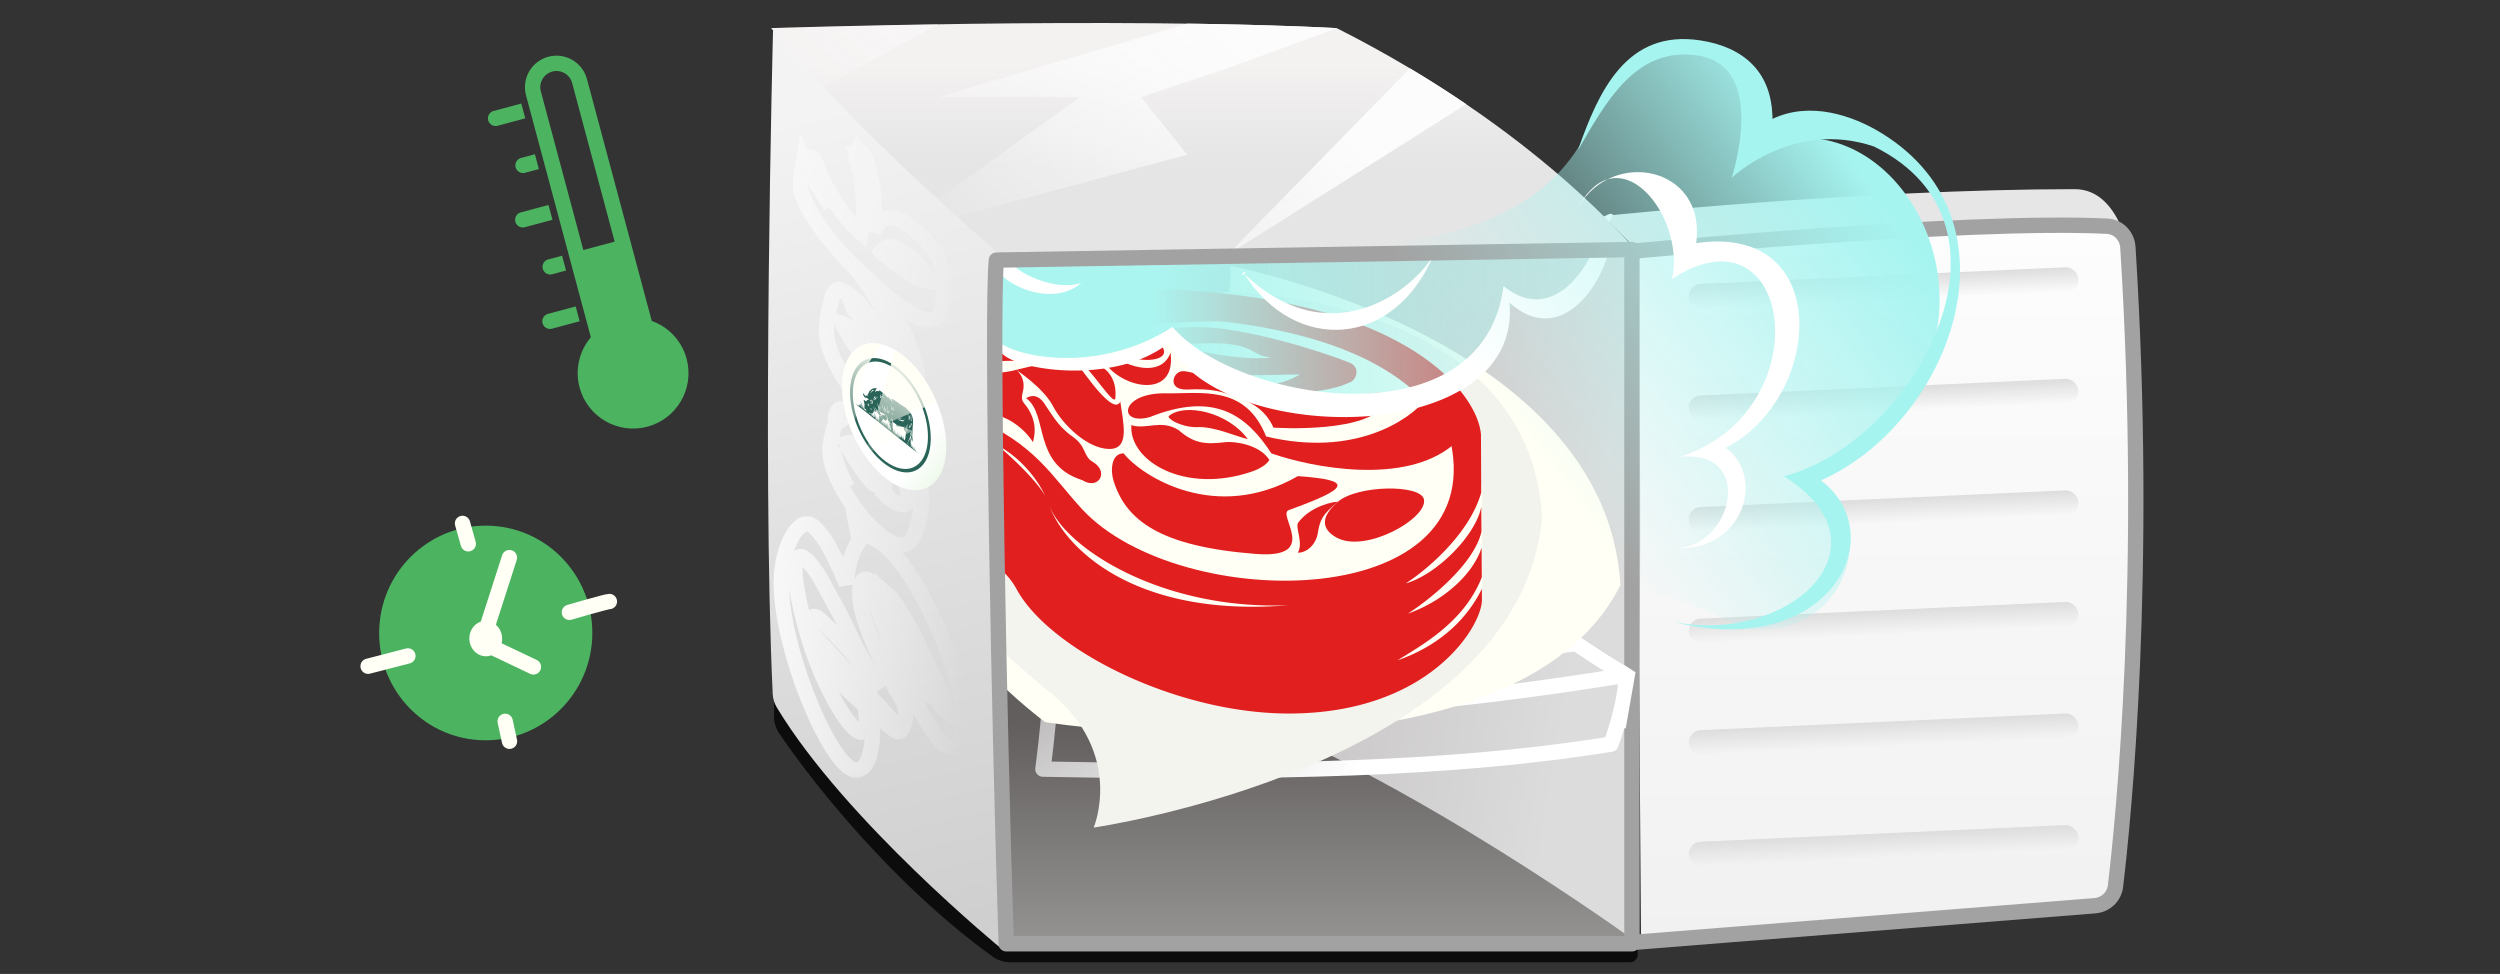 <svg xmlns="http://www.w3.org/2000/svg" xmlns:xlink="http://www.w3.org/1999/xlink" width="326" height="127" fill="none" xmlns:v="https://vecta.io/nano"><rect width="100%" height="100%" fill="#333333" stroke="none"/><style><![CDATA[.B{fill-rule:evenodd}.C{stroke-width:2}.D{stroke-linejoin:round}.E{fill:#fffff5}.F{stroke-linecap:round}]]></style><path d="M100.931 93.415v-2.811l60.25 5.063 52.375 25.5v3.312a1 1 0 0 1-1 1h-80.809a3.9 3.9 0 0 1-2.277-.723c-12.42-8.931-22.981-21.915-27.885-29.166a3.87 3.87 0 0 1-.654-2.174z" fill="#0c0c0c"/><path d="M270.556 24.667c-28 0-61.5 3.5-61.5 3.5l4 4 3 4 62-1s-1-10.5-7.5-10.5z" fill="#e6e6e6"/><path d="M213.306 32.542s40.375-4.25 64-2c3.5 51.5-1.75 87.375-1.75 87.375l-61.555 5.25-.695-90.625z" fill="url(#B)"/><rect x="220.133" y="37.097" width="50.875" height="3.232" rx="1.616" transform="rotate(357.387 220.133 37.097)" fill="url(#C)"/><rect x="220.133" y="51.645" width="50.875" height="3.232" rx="1.616" transform="rotate(357.387 220.133 51.645)" fill="url(#D)"/><rect x="220.133" y="66.191" width="50.875" height="3.232" rx="1.616" transform="rotate(357.387 220.133 66.191)" fill="url(#E)"/><rect x="220.133" y="80.739" width="50.875" height="3.232" rx="1.616" transform="rotate(357.387 220.133 80.739)" fill="url(#F)"/><rect x="220.133" y="95.287" width="50.875" height="3.232" rx="1.616" transform="rotate(357.387 220.133 95.287)" fill="url(#G)"/><rect x="220.133" y="109.835" width="50.875" height="3.232" rx="1.616" transform="rotate(357.387 220.133 109.835)" fill="url(#H)"/><path d="M212.556 32.792s43.54-4.206 62.211-3.295c1.475.072 2.614 1.266 2.707 2.74 2.68 42.569-.572 74.605-1.616 83.317-.167 1.394-1.296 2.442-2.695 2.553l-60.607 4.811V32.792z" stroke="#a3a2a2" class="C"/><path d="M212.931 33.167c-27.5-13-36.625-22-57.875-22.875 8.75 20.5 2 97.75 2 97.75l55.25 15.125s3.125-50.25.625-90z" fill="url(#I)"/><path d="M105.316 15.235s29.489.306 58.739 2.056c4.5 41-2.875 79-2.875 79s-15.203 2.328-54.703 2.328c-5.047-41.078-1.161-83.385-1.161-83.385z" fill="#b1b1b1"/><path d="M101.806 90.667s34.13-6.794 58.625 2.125c23 8.375 52.375 29.625 52.375 29.625s-51.125 2.25-80.25 1.25c-10.375-9.125-30.75-33-30.75-33z" fill="url(#J)"/><path d="M212.034 88.042c0 3.875-1.978 9-1.978 9-16.604 2.625-36.423 3.981-74.063 3.25 0 0 .813-6.125.813-8.25 15.639.794 35.375 2.479 75.228-4zm0 0c-7-3.937-20.016-13.913-22.916-15.812-45.026 8.885-65.875 6.5-79.812 4.813m96.212 6.871c-44.837 6.129-66.087 3.691-80.962 2.941m72.575-9.365c-43.513 7.053-65.513 5.49-79.95 4.365" stroke="url(#K)" class="C D F"/><path d="M114.556 66.042c48.609-4.666 45.875-31.375 45.875-31.375s49 9.375 50.875 41.625c-13.875 27.625-75 17.875-75 17.875s-15.625-11.25-21.75-28.125z" class="E"/><path d="M117.579 66.693c44.367-4.259 41.871-28.637 41.871-28.637s39.932 0 41.643 29.435c-2.966 32.402-58.475 40.425-58.475 40.425s4.072-9.623-5.625-17.563c-6.577-5.385-15.731-13.513-19.414-23.661z" fill="url(#L)"/><path d="M113.837 63.044V49.45l1-2.656 3.562 4.125 5.563 3.688 5.5 2.313 3.812 2.438 4.375 5.375 4.125 5.125 9.063 4.938 13.75 2.688h13.187l8.875-6.312 6.625-8.062v15.062l-5.937 7.313-8 3.25-21.438-2.312-17.812-7.812-11.375-8.25-8.656-2.812-4.282-1.75-1.937-2.75z" class="E"/><path d="M113.899 46.919V50.7a22.44 22.44 0 0 0 3.797 10.859c-2.275-1.45-3.474-5.12-3.797-7.078v2.875c0 4.375 2.542 7.292 3.813 8.531-2.219-.672-3.563-3.219-3.813-4.719v1.563c0 3.188 3.834 5.419 8.177 7.145 3.881 1.543 8.411 3.107 10.488 6.95 4.273 7.905 20.807 16.217 35.494 16.217 18.359 0 25.185-11.406 25.185-14.812l-.006-1.452c-2.306 4.702-6.388 7.718-10.994 9.327 2.841-1.808 8.656-4.844 10.984-10.838l-.028-3.857c-1.081 3.414-4.935 6.968-9.612 8.602 2.834-1.803 8.656-6.469 9.596-10.693l-.023-3.236c-.729 3.773-5.854 8.867-9.854 9.992 2.417-1.538 8.25-6.25 9.843-11.84l-.031-7.535c-.395-5.636-10.82-19.367-47.313-19.042-1.906 1.37-6.249 1.151-6.906.542 1 .109 2.844-.094 3.5-.781-9.485-.612-28.5.688-28.5 9.5zm16.219 11.188c1.397.675 4.384 2.858 6.17 6.53-1.299-2.169-4.467-5.11-6.17-6.53zm-14.594-8.562c1.105 2.375 5.569 7.413 14.594 8.563-7.975-2.2-13.052-6.625-14.594-8.562zm21.313 16.375c2.062 5.563 14.755 13.688 31.221 13-20.722 1.712-29.448-7.954-31.221-13z" fill="#e11f1f" class="B"/><path d="M141.132 66.423c-3.978-4.284-6.114-8.547-14.326-12.004-20.807-8.761-2.197-15.189 14.326-13.392 12.958.115 39.2.187 47.767 15.486 6.426 23.561-34.982 23.68-47.767 9.911z" class="E"/><g fill="#e11f1f"><path d="M174.243 70.075c-1.979-1.129-2.023-2.695.203-4.633 2.534-2.205 10.798-2.315 11.235-.336.546 2.474-7.657 7.125-11.438 4.969zm-29.89-26.25c-1.708.275 1.968 3.203 5.337 3.111 4.445-.122 1.491-4.21-5.337-3.111zm-8.266 2.797c4.359-3.266 4.172-5.531 2.469-5.828 1.203-1.469 6.375-1.313 8.281-.203s-2.672 2.031-3.5 2.656c-.663.5-2.031 1.672-1.672 3.689-.984-2.033-.362-3.67.813-4.47 1.468-1 0-1.141-.282-.984-.683.379-.781.609-1.828 1.875-.891 1.077-3.557 3.208-4.281 3.266zm16.547-.625c1 7.406-9.703 3.766-9.297-1.187 1.594 2.359 7.875 5.14 9.297 1.188zm-5.641-3.344c.188-.125 9.406-1.094 16.031-.641-2.74-1.016-9.658-2.622-16.031.641z"/><path d="M154.228 48.403c-1.313 0-2.094 2.512.609 2.391 3.149-.141 4.372.17 7.199 1.273 3.223 1.258 4.004 3.695 4.004 3.695s13.246.908 14.734-3.572c.625-1.881-3.451-.498-6.098-.157-2.366.305-5.199.941-8.214.385-5.422-1-8.672-2.547-8.672-2.547s2.537.199 4.094-.172c-4.344-.234-6.344-1.297-7.656-1.297z" class="B"/><path d="M169.243 62.086c7.344.52 6.781 1.552-1.187 4.427-1.594.575 4.2 6.382-4.313 5.719-12.437-.969-16.969-4.344-18.562-9.625-.386-1.276-.27-3.515 1.343-3.484 2.386 3.002 11.994 9.123 22.719 2.964zm6.703-14.808c-3.613-1.468-13.687-4.625-19.718-4.625-8.485 0-3.969 2.375 0 2.156 7.525-.415 6.696 1.647 9.546 1.797-2.083.362-6.328-.172-9.158-.778-1.701-.364-4.41.581-1.357 1.778 4.576 1.793 9.317 1.239 14.25 1.219-1.688 1-3.281 1.484-7.781 1.813 5.406.875 11.226.776 14.453-.859.691-.35 1.265-1.891-.235-2.5z"/><path d="M137.649 41.856c-2.187-.875-16.499 1.406-17.656 4.406-.431 1.119.239 2.514 1.726 3.038 3.38-3.82 8.612-5.138 10.805-5.319 1.521-.245 3.65-.556 0 .156s-7.854 3.88-9.5 5.375c2.014 0 3.029-.572 4.139-1.197.544-.306 1.111-.626 1.83-.897.952-.359 1.94-.364 2.909-.369 1.256-.006 2.481-.012 3.56-.787 1.53-1.099 2.734-4.406 2.187-4.406z" class="B"/><path d="M152.431 54.231c2.109-1.719 7.718-.484 10.281 3.031-1.378-.29-4.453-1.719-6.669-1.558-2.112 0-3.976-1.177-3.612-1.474zm-4.907 1.204c-.312 4.734 7.05 9.047 15.75 6.047 1.307-.45 2.046-1.099 2.25-1.516-1.359-2.109-4.76-2.421-5.687-2.312-2.531.297-4.063.266-6.156-1.578-2.313-1.437-4.219 0-6.157-.641zm21.766 12.703c-.453.609.703 2.563-.047 3.938 1.25 0 2.369-1.147 2.594-2.547.281-1.75.594-2.414 2.609-4.086-.396-.073-3.53.509-5.156 2.695zm-35.484-16.219c2.953 2.125.781 8.625 7.312 10.688 2.141 1.359 3.578-1.109 1.36-2.391-1.27-.733-.735-1.984-2.672-3.328s-2.873-3.235-3.719-4.406c-.625-.865-1.469-1.078-2.281-.562z"/><path d="M130.071 48.643c-1.784.209-3.261.382-4.078 2.026-.881 1.773.931 2.987 3.485 3.344 1.426.199 3.796 1.422 5.218 3.641.489-1.718.146-3.07-.578-4.281-.553-.926-1.094-.978-.765-2.172.542-1.975-.829-2.969-.829-2.969s3.563 2.359 4.782 4.719 4.406 5.5 7.25 5.594 1.915-3.343 1.531-6.172c-.891 1.859-4.451-3.432-5.749-5.103-2.893-.274-6.101.512-7.814.962-.856.225-1.683.322-2.453.412zm10.779-1.314c1.284.511 4.596 6.036 4.596 4.511.282-3.125-1.984-4.905-4.596-4.511z" class="B"/><path d="M151.827 51.287c-5.84 0-6.053 4.257-1.896 3.101 8.338-3.318 12.52-.387 15.859 4.734 5.286 1.851 17.434 4.215 23.734-1.141.667-.913.888-3.381-3.562-5.948-2.181 2.777-9.407 7.641-20.865 4.881-2.746-6.915-8.673-5.512-13.27-5.628z"/></g><path d="M152.899 43.823c-6.6 6-19.573 3.365-22.656 1.406l.375-11.062 79.125-4.312c1 4.563-3.812 13.813-12.625 10-6.564 14.919-34.155 17.985-44.219 3.969z" fill="url(#M)"/><g fill="#fff"><path d="M187.145 32.789c-5.214 12.878-18.37 13.284-24.878 2.94-.4-.38-.379.401 0 0s-.4-.38 0 0c11.664 11.053 22.883 1.414 24.878-2.94z" class="B"/><path d="M130.776 34.416a1 1 0 0 1 1.406.153c1.013 1.26 5.672 3.426 8.822 2.307-3.525 3.072-9.068.579-10.381-1.053a1 1 0 0 1 .153-1.406zm79.311-6.53c.552 0-.188.698-.188 1.25 1.438 4.125-5.125 17.469-13.062 10.313 1.719 19.031-37.845 18.844-44.437 5.276-6.895 5.578-20.214 3.598-21.875 1.192-.308-.446-.308-1.094-.308-1.38 2.043 1.93 12.86 4.403 22.684-1.899 8.324 9.788 40.53 15.217 43.155-5.336 6.559 5.284 11.718-2.697 13.031-8.416a1 1 0 0 1 1-1z"/></g><path d="M130.402 33.17c-16.597-17.253-29.597-29.253-29.597-29.253s-1.469 56.075-.045 86.555c.029.632.204 1.227.531 1.769 8.909 14.804 29.389 31.55 29.389 31.55s-3-64.125-.278-90.622z" fill="url(#N)"/><mask id="A" maskUnits="userSpaceOnUse" x="100.048" y="17.087" width="29.746" height="84.842" fill="#000"><path fill="#fff" d="M100.048 17.087h29.746v84.842h-29.746z"/><path d="M112.127 52.107l.307.348.722.756c1.139 1.151 2.207 1.884 3.205 2.201.107.034-.101-.019 0 0 .845.159 1.81-.12 2.273-.995.329-.667.622-1.663.878-2.987.248-1.305.233-2.543-.045-3.711-1.71-5.847-4.202-9.719-7.315-12.216-.171-.137-1.131-1.232-1.004-.924 1.316 1.362 4.457 5.971 5.493 8.771-.325-.553-1.469-2.381-2.197-3.062.967 1.675 1.933 3.868 2.566 5.483s.94 2.852.921 3.713c-.048.495-.279.719-.693.672-.424-.067-.884-.261-1.378-.582s-.881-.625-1.159-.912c.202-4.303-2.134-7.288-3.327-8.243l-.306-.819c3.522 2.242 3.889 6.975 3.633 9.062.854-4.611-1.581-8.331-3.603-9.96-.728-.605-1.398-.888-1.706-.948-.397-.065-.708.335-.933 1.201l-.228.904c-.276.959-.312 1.778-.414 2.557s-.032 1.627.212 2.544c.401 1.369 1.073 2.804 2.016 4.305.637 1.022 1.32 1.957 2.051 2.808l.015.017c.002-.003.007-.002.016.019zm-1.116-7.838c-.528-.841-.895-1.527-1.099-2.058.434.125.943.447 1.524.966.572.499 1.076 1.137 1.513 1.914.428.776.632 1.605.614 2.485-.144-.029-.474-.377-.988-1.044a38.12 38.12 0 0 1-1.564-2.262z" class="B"/><path d="M113.917 61.934c-.621-1.995-1.393-2.667-1.961-3.161l-.047-.041c.213.043.942.295 1.474 1.274.268.607.383 1.12.534 1.928z"/><g class="B"><path d="M113.89 25.252c-.176-1.66-.721-3.967-1.301-5.083-.247-.43-.699-.459-.859-.411.481.79.649 1.793.672 2.196l-.049-.245c-.154-.667-.492-1.523-.66-1.905-.1.195-.118.534.035 1.016.452 1.276.741 3.12.854 4.795a19.74 19.74 0 0 1-.287 4.761c-1.107-.957-2.21-2.268-3.312-3.933a26.11 26.11 0 0 1-2.724-5.416c-.239-.495-.614-.833-.969-.378.256.77 1.521 3.932 3.065 6.128-2.709-3.733-3.565-5.798-3.565-5.798l-.307 1.854c-.139.982-.151 1.691.01 2.258.675 1.809 1.613 3.448 3.035 5.308a42.86 42.86 0 0 0 4.629 5.172c1.674 1.608 3.241 2.941 4.701 3.999 1.451 1.076 2.563 1.745 3.334 2.009a2.25 2.25 0 0 0 1.696-.029c.568-.211.93-1.02 1.084-2.427.115-1.257.116-2.388.005-3.392-.103-1.023-.418-1.925-.945-2.709-.46-.683-1.061-1.404-1.803-2.163s-1.519-1.378-2.332-1.854c-.824-.497-1.579-.672-2.266-.527-.696.125-1.235.731-1.615 1.816.092-1.699.05-3.379-.126-5.039zm4.928 8.354c1.033.913 1.815 2.06 2.431 3.098-.502.034-.981-.188-1.497-.428l-.196-.09c-.601-.271-1.177-.617-1.728-1.037l-.896-.664-1.159-.912-.872-.778c.389-.472.783-.685 1.179-.638.782.034 1.695.517 2.738 1.451zm-7.148 50.893c.442.95 3.081 5.371 3.081 5.371l-4.17-5.301-.51-.553-.002-.001-3.242-3.288c-.541-.475-1.119-.664-1.029.855.059 1.425 1.235 4.789 1.957 5.517l1.028 1.065 2.716 2.677 5.253 4.438c.312.213.572.183.779-.091.206-.293.36-.694.462-1.205a4.45 4.45 0 0 0 .107-1.344c-.032-.462-.195-.943-.489-1.442l-1.395-2.481-1.967-4.014a35.27 35.27 0 0 1-1.642-4.366c-.429-1.409-.515-2.544-.484-3.511.093-1.354.992-1.682 1.267-.863.876 3.106 2.094 6.562 3.656 10.366 1.552 3.804 3.137 6.891 4.753 9.262 1.171 1.574 2.095 2.154 2.774 1.74s1.022-1.54 1.028-3.379-.411-4.091-1.256-6.754c-1.393-4.195-3.078-7.912-5.053-11.151-1.976-3.258-3.836-5.233-5.581-5.927-.778-.606-2.292-2.895-2.528-4.293.162 1.076.375 2.248.613 3.33l.271 1.398c-.467.582-.855 1.389-1.165 2.422a12.28 12.28 0 0 0-.523 3.184 55.95 55.95 0 0 0-1.89-4.124c-.726-1.429-1.528-2.557-2.406-3.383-.653-.504-1.297-.443-1.934.185-.646.608-1.182 1.568-1.609 2.88-.428 1.293-.649 2.725-.664 4.295.034 2.283.388 4.769 1.062 7.459.666 2.69 1.508 5.286 2.527 7.789 1.01 2.502 2.048 4.594 3.114 6.276s2.006 2.637 2.821 2.865c.829.114 1.443-.381 1.84-1.484.389-1.104.56-2.271.513-3.501-.047-1.249-.318-2.034-.812-2.355.144 1.773-.106 2.57-.749 2.392-.652-.178-1.506-1.108-2.563-2.79-2.507-4.032-4.518-9.434-5.611-15.299-.352-1.844-.451-3.164-.295-3.958.242-.884.677-1.056 1.304-.515.626.522 1.342 1.471 2.147 2.848.805 1.358 1.609 2.84 2.412 4.447l2.084 4.309zm9.802 2.994c.982 2.175 1.637 3.915 1.964 5.221-.753-.53-1.618-1.681-2.597-3.453-.988-1.792-1.933-3.763-2.833-5.913-.91-2.15-1.618-4.038-2.126-5.663.591.519 1.422 1.735 2.495 3.647s2.105 3.966 3.097 6.16zm-.854 4.217c-1.442-2.517-4.513-8.452-5.684-12.743.804 3.002 2.86 9.031 5.684 12.743zm-3.845 2.705l-8.924-8.387c-.422-.775-.628-1.432-.738-2.11l9.662 10.497zm-2.856-32.481c-.143-.766-.326-1.402-.534-1.928-.532-.979-1.261-1.231-1.474-1.274l.047.041c.568.494 1.34 1.166 1.961 3.161z"/><path d="M116.901 55.909a38.01 38.01 0 0 1 3.039 7.364c.278 1.169.293 2.406.046 3.711-.256 1.324-.549 2.32-.879 2.987-.518.98-1.276 1.312-2.273.995s-2.066-1.05-3.205-2.201l-.331-.337a21.26 21.26 0 0 1-2.115-2.6l-.664-1.011c-.944-1.501-1.619-2.846-2.02-4.215-.243-.917-.311-1.855-.209-2.634s.241-1.453.517-2.412c0 0 .059-.229.37-.443-.241-.145-.324-.729-.122-1.196s.494-.729.891-.664c.307.059.897.394 1.625.999 1.456 1.173 4.791 6.694 3.603 9.96.863.891 1.585 1.452 2.539 1.603.415.047.644-.285.692-.78.018-.861-.252-2.22-.885-3.834s-1.423-3.285-2.39-4.961a25.02 25.02 0 0 0-2.696-3.787 19.14 19.14 0 0 0 .722.756c1.139 1.151 2.207 1.884 3.205 2.201.029.052.073.076.132.109.098.054.236.13.408.388zm-6.516 1.857c.205.531.571 1.217 1.1 2.058a38.09 38.09 0 0 0 1.564 2.262c.514.667.843 1.015.988 1.044a4.95 4.95 0 0 0-.12-1.197c-.151-.808-.266-1.321-.534-1.928-.906-2.287-2.299-2.497-2.998-2.239zm.173 5.851c-.59-.918-1.758-3.535-1.926-5.191-.251.945.199 2.869 1.926 5.191z"/></g></mask><path d="M113.917 61.934l-.478.148.969-.24-.491.092zm-2.008-3.202l.098-.49-1.844-.369 1.418 1.236.328-.377zm1.247-5.52l.355-.352-.003-.003-.352.355zm-1.973 12.617l.496-.064-.001-.01-.002-.01-.493.083zm1.251-13.374l-.37.335h0l.37-.335zm-.323-.367l.378-.326-.361-.419-.38.402.363.344zm1.272 7.917l.457-.202-.008-.019-.01-.018-.439.239zm1.42 18.455l.485-.121-.971.239.486-.119zm.131.506l-.483.132.966-.261-.483.129zm-2.978-20.194l-.328.377h0l.328-.377zm4.556-3.837c-.889-.282-1.89-.955-3.001-2.076l-.711.704c1.168 1.179 2.304 1.975 3.409 2.326l.303-.953zm-4.836 10.81l-.005-.029-.008-.033c-.002-.005-.004-.014-.008-.025-.002-.005-.004-.013-.008-.022l-.016-.036c-.003-.007-.011-.021-.015-.029l-.026-.041-.052-.062c-.022-.021-.079-.065-.114-.087a.88.88 0 0 0-.24-.062c-.076.005-.215.048-.276.082a.89.89 0 0 0-.139.136.82.82 0 0 0-.051.095l-.02.06a.33.33 0 0 0-.008.039c-.002.007-.004.021-.005.027l-.003.046v.037l.002.025.003.024.003.022.004.022.005.02.007.026.014.04.019.042.018.034a.61.61 0 0 0 .035.049c.013.017.048.053.07.073.031.024.11.07.158.09a.88.88 0 0 0 .279.014c.067-.021.181-.083.226-.121.031-.031.078-.093.095-.121l.036-.078.014-.05c.003-.009.006-.026.007-.034l.004-.024.003-.042v-.035l-.001-.024-.003-.023-.993.12-.002-.027-.001-.03.002-.04.005-.041c.002-.008.005-.024.007-.034l.015-.05.036-.079a.89.89 0 0 1 .095-.12c.045-.037.158-.1.226-.121.074-.012.215-.003.278.014a.89.89 0 0 1 .159.09c.021.019.056.056.07.073l.034.049a.47.47 0 0 1 .019.034l.011.024.017.042.008.027.006.024.005.023.003.023.001.024c0 .004.001.011.001.02l-.002.043-.006.047-.009.039a.69.69 0 0 1-.019.06c-.01.021-.035.069-.051.095-.025.034-.094.103-.139.136a.88.88 0 0 1-.277.082.88.88 0 0 1-.239-.062.91.91 0 0 1-.115-.087l-.051-.062-.027-.041-.015-.029c-.002-.006-.007-.016-.009-.021l-.015-.038-.007-.025-.006-.022-.005-.022.986-.166zm.19-43.924l.043.215.986-.163-.055-.276-.974.225zm-1.308 36.414c.257-.095.762-.114 1.308.344.557.466 1.189 1.459 1.559 3.446l.983-.183c-.392-2.108-1.096-3.357-1.9-4.03-.814-.682-1.694-.737-2.296-.516l.346.938zm1.506-5.445l.739.776.705-.709-.703-.737-.741.671zm-.316-1.046c-.047.049-.072.096-.081.112l-.013.027c.012-.025.022-.043.037-.065s.042-.061.091-.103a.5.5 0 0 1 .278-.117c.29-.026.438.189.455.212.035.052.052.097.055.106l.012.037-.972.235c.003.012.01.044.023.078.005.013.023.061.06.114a.5.5 0 0 0 .457.214c.135-.012.229-.074.28-.117s.079-.084.092-.104.025-.041.03-.051l.009-.019c.005-.01-.003.007-.01.022s-.032.059-.078.107l-.725-.688zm1.057.376l-.316-.358-.757.653.332.376.741-.671zm-.994 7.102c.09.018.682.192 1.133 1.022l.878-.477c-.612-1.127-1.478-1.458-1.815-1.525l-.196.98zm1.115.985c.243.552.35 1.016.499 1.818l.983-.183c-.151-.815-.275-1.376-.568-2.039l-.914.404zm2.49 18.627l-.127-.492-.972.237.134.519.965-.263zm-1.098-.253l.133.514.966-.259-.129-.497-.97.242zm-2.737-19.473l.047.041.657-.754-.047-.041-.657.754zm.047.041c.28.244.577.503.882.931s.632 1.046.929 2.002l.955-.297c-.323-1.039-.693-1.756-1.07-2.285s-.752-.854-1.039-1.105l-.657.754zm3.123 30.72l-.81.587 1.668-1.099-.858.512zm-3.081-5.371l.907-.422-.002-.003-.905.425zm-2.084-4.309l.896-.443-.002-.004-.894.447zm-2.412-4.447l-.863.505.003.005.86-.51zm-2.147-2.848l-.653.757.006.006.007.006.64-.769zm-1.304.515l-.965-.264-.009.036-.008.037.982.192zm.295 3.958l.983-.183v-.005l-.983.188zm2.809 3.358l.66-.751h0l-.66.751zm3.754 3.843l-.734.679h0l.734-.679zm12.855 8.145l-.576.817 2.199 1.55-.653-2.61-.97.243zm-1.964-5.221l.911-.412h0l-.911.412zm-5.592-9.808l.661-.751-2.678-2.354 1.063 3.403.954-.298zm2.126 5.663l.922-.386-.001-.003-.921.389zm2.833 5.913l-.876.483h.001l.875-.484zm-11.21 3.407l-.849.528.002.004.847-.532zm2.563 2.79l.267-.964-.003-.001-.264.965zm.749-2.392l.544-.839-1.705-1.107.164 2.026.997-.081zm.812 2.355l-.999.038h0l.999-.038zm-.513 3.501l.941.339.003-.007-.944-.332zm-1.84 1.484l-.269.963.065.019.068.009.136-.991zm-5.935-9.141l.927-.374-.001-.003-.926.377zm-2.527-7.789l.971-.24-.001-.003-.97.243zm-1.062-7.459l-1-.01v.012.012l1-.015zm.664-4.295l.949.314.002-.004-.951-.309zm1.609-2.88l.686.728.008-.008.009-.008-.703-.712zm1.934-.185l.685-.728-.035-.033-.038-.03-.612.791zm2.406 3.383l-.891.453h0l.891-.453zm1.89 4.124l-.925.379 1.925-.345-1-.034zm.523-3.184l.956.293.002-.005-.958-.287zm1.165-2.422l.78.626.291-.363-.09-.457-.981.193zm-.271-1.398l.982-.188-.003-.013-.002-.013-.977.214zm1.915.964l-.615.789.113.088.132.053.37-.929zm5.581 5.927l-.855.519.001.002.854-.521zm5.053 11.151l.954-.302-.005-.013-.949.315zm-2.546 8.393l-.826.563.012.017.012.016.802-.597zm-4.753-9.262l.926-.378-.001-.002-.925.38zm-3.656-10.366l.963-.271-.007-.024-.008-.023-.948.318zm-1.267.863l-.997-.068-.001.018-.001.018.999.033zm.484 3.511l.959-.286-.002-.005-.957.291zm1.642 4.366l-.913.409.002.004.911-.414zm1.967 4.014l-.882.472h.001l.881-.472zm1.395 2.481l.862-.507-.007-.013-.008-.012-.847.532zm.382 2.785l-.973-.232-.005.019-.003.019.981.194zm-.462 1.205l.797.604.01-.014.01-.014-.817-.577zm-.779.091l-.601.799.018.014.02.013.563-.826zm-5.253-4.438l-.674.738.003.003.671-.741zm.628-38.733l-.914.406.065.146.107.118.742-.67zm4.774 3.801l.881-.474-.023-.042-.026-.04-.832.556zm3.039 7.364l.973-.232-.006-.025-.007-.024-.96.281zm.046 3.711l.982.19v-.004l-.982-.186zm-.879 2.987l.884.467.007-.012.005-.012-.896-.443zm-5.478-1.206l.711-.704-.006-.006-.705.709zm-3.11-3.948l.849-.529-.003-.004-.846.532zm-2.02-4.215l-.966.257.003.012.004.012.959-.281zm.308-5.045l.961.277.004-.014.003-.014-.968-.249zm1.139-2.303l.19-.982-.014-.003-.013-.002-.163.987zm1.625.999l-.639.769.006.005.006.005.627-.779zm3.603 9.96l-.94-.342-.214.588.436.45.718-.696zm2.539 1.603l-.156.988.021.003.022.002.113-.993zm.692-.78l.995.096.004-.037v-.037l-.999-.022zm-3.275-8.795l.866-.5-.002-.003-.864.503zm-4.745 1.524l-.346-.938-.952.351.365.947.933-.36zm1.1 2.058l-.847.532.005.008.842-.541zm1.564 2.262l-.801.6.008.01.793-.61zm.988 1.044l-.197.98 1.172.235.024-1.195-.999-.02zm-.12-1.197l-.983.183.003.02.005.02.975-.222zm-2.769-27.356l-.925.38.073.177.132.138.72-.695zm1.004.924l.625-.78h0l-.625.78zm7.315 12.216l.973-.231-.006-.025-.007-.024-.96.281zm.045 3.711l.982.19.001-.004-.983-.186zm-.878 2.987l.884.467.006-.012.006-.012-.896-.443zm-2.273.995l.185-.983h0l-.185.983zm-6.316-6.149l.849-.529-.002-.004-.847.532zm-2.016-4.305l-.967.257.004.012.003.012.96-.281zm.202-5.101l.961.277.004-.014.004-.015-.969-.248zm.228-.904l-.968-.252-.002.009.97.242zm.933-1.201l.19-.982-.014-.003-.013-.002-.163.987zm1.706.948l-.64.769.006.005.006.005.628-.779zm3.603 9.96l-.999-.047-.021.432.301.311.719-.696zm2.537 1.495l-.156.988.021.003.021.002.114-.994zm.693-.672l.996.096.003-.037.001-.037-1-.022zm-3.487-9.196l.684-.73-1.55 1.23.866-.5zm-4.532 1.925l.277-.961-1.934-.557.724 1.878.933-.36zm1.099 2.058l-.846.532.005.008.841-.541zm1.564 2.262l-.8.6.008.01.792-.61zm.988 1.044l-.196.98 1.171.235.025-1.195-1-.02zm-.614-2.485l.876-.483-.004-.008-.872.49zm-1.513-1.914l-.666.746.009.007.657-.754zm.292-22.358l-.954.302.005.016.006.016.943-.334zm.861-.651l.888-.461-.01-.019-.011-.018-.867.498zm1.427 10.122l-.998-.054 1.942.384-.944-.33zm1.615-1.816l.177.984.015-.003.015-.003-.207-.978zm2.266.527l-.517.856.011.006.506-.863zm4.135 4.018l.83-.558-.001-.001-.829.559zm.945 2.709l-.995.1.001.01.994-.11zm-.005 3.392l.994.109.001-.009.001-.009-.996-.091zm-1.084 2.427l-.347-.938-.017.006-.017.007.381.925zm-1.696.029l.346-.938-.011-.004-.012-.004-.323.946zm-3.334-2.009l.595-.803-.009-.007-.586.81zm-4.701-3.998l.693-.721-.005-.004-.688.725zm-4.629-5.172l.796-.605-.002-.002-.794.607zm-3.035-5.308l-.962.273.011.039.014.038.937-.349zm-.01-2.258l-.987-.163-.002.012-.002.012.991.139zm.807-2.183l-.789-.614-.328.422.168.507.949-.315zm.969.378l.939-.345-.017-.046-.021-.044-.901.435zm6.036 9.349l-.654.756 1.324 1.144.314-1.721-.984-.179zm.287-4.76l.998-.062v-.005l-.998.068zm8.667 11.089l.067.998 1.621-.11-.828-1.398-.86.51zm-2.431-3.098l-.667.745.005.004.662-.749zm-2.738-1.451l-.115.993.036.004.036.002.043-.999zm-1.179.638l-.771-.637-.565.683.611.642.725-.689zm.872.778l.638-.77-.008-.007-.63.777zm1.159.912l.607-.795-.008-.006-.599.801zm.896.664l.606-.795-.015-.012-.016-.011-.575.818zm1.728 1.037l.416-.91-.005-.002-.411.912zm-6.258 32.243l-.722.692h0l.722-.692zm-4.943-41.653l-.809.587 1.627-1.163-.818.575zm2.713 12.822l.537-.843-2.516-1.602 1.042 2.795.937-.349zm.306.819l-.937.349.096.259.216.173.625-.781zm5.267 2.932l-.863.506 1.8-.853-.937.347zm-4.545 8.722l.758-.652h0l-.758.652zm-7.306-31.093l.924-.383-1.339-3.228-.572 3.448.987.163zm6.903-1.174l.916-.402-.844-1.925-.961 1.869.889.457zm.709 2.15l-.981.191 1.979-.25-.998.058zm-.049-.245l.979-.201-.002-.012-.003-.012-.974.224zm7.399 14.567l-.421.907h0l.421-.907zm-7.318 16.179l.756-.655h0l-.756.655zm-.323-.367l-.758.653.722.838.761-.803-.725-.688zm-.381-32.33l-.285-.959-1.245.37.676 1.109.854-.521zm-3.975 67.34l-.71.704h0l.71-.704zm-1.957-5.517l.999-.042v-.009l-.001-.009-.998.059zm7.585-21.575l-.93.368h0l.93-.368zm-4.6 28.158l.725-.689h0l-.725.689zm11.835 3.547l-.796.605 1.663-1.102-.867.497zm-10.549-7.695l-.735.678.001.001.734-.679zm4.865-5.048l.965-.263-1.931.522.966-.259zm-7.085 7.061l-.878.478.076.141.117.11.685-.729zm8.924 8.387l-.685.729 1.42-1.406-.735.677zm-9.662-10.497l.736-.677-2.254-2.45.531 3.286.987-.16zm2.96.099l.735-.678-.001-.001-.734.679zm-.894-28.902l.566.825 1.282-.879-1.332-.802-.516.857zm1.381 8.503l-.802.597 1.643-1.138-.841.541zm-1.926-5.191l.995-.101-1.962-.156.967.257zm7.861-2.905l.484-.875h0l-.484.875zm-1.742 34.349l.858-.512-.029-.049-.084-.141-.304-.512-.952-1.618-1.663-2.959-1.814.844c.246.528 1.048 1.923 1.75 3.124l.958 1.629.306.515.085.143.022.038c.008.013.008.013.867-.5zm-2.176-5.796l-2.093-4.328-1.792.887 2.075 4.291 1.81-.851zm-2.095-4.331l-2.445-4.509-1.721 1.02 2.377 4.384 1.789-.894zm-2.442-4.504c-.819-1.4-1.606-2.474-2.371-3.112l-1.28 1.537c.488.406 1.133 1.23 1.924 2.584l1.727-1.01zm-2.358-3.1c-.372-.321-1.046-.754-1.817-.45-.696.275-.973.979-1.105 1.458l1.929.529c.045-.164.084-.237.095-.254s-.041.071-.184.128a.55.55 0 0 1-.209.039.41.41 0 0 1-.125-.019c-.028-.01.008-.004.11.085l1.306-1.514zm-2.939 1.08c-.196 1.002-.058 2.49.295 4.338l1.965-.375c-.352-1.841-.412-2.991-.297-3.578l-1.963-.384zm21.665 19.253c-.349-1.392-1.032-3.196-2.023-5.39l-1.822.823c.973 2.155 1.599 3.832 1.905 5.052l1.94-.486zm-2.023-5.39l-3.136-6.238-1.744.978 3.058 6.083 1.822-.824zm-3.136-6.238l-1.475-2.422c-.429-.628-.841-1.144-1.231-1.488l-1.321 1.502c.2.176.499.527.902 1.115.393.575.853 1.329 1.381 2.271l1.744-.978zm-4.321-2.86c.52 1.665 1.241 3.584 2.159 5.755l1.842-.779-2.092-5.572-1.909.596zm2.157 5.752l2.88 6.009 1.751-.966c-.968-1.756-1.898-3.695-2.786-5.816l-1.845.773zm2.881 6.01c.984 1.782 1.941 3.115 2.896 3.787l1.152-1.635c-.551-.388-1.325-1.358-2.298-3.119l-1.75.967zM108.782 93.2c.545.867 1.059 1.576 1.544 2.103.461.501.996.953 1.602 1.119l.528-1.929c-.046-.013-.264-.115-.657-.543-.37-.403-.811-.999-1.323-1.814l-1.694 1.064zm3.144 3.221c.375.104.834.093 1.245-.192.369-.256.55-.634.645-.938.186-.596.195-1.405.122-2.307l-1.994.162c.071.87.026 1.346-.037 1.548-.03.095-.023-.006.123-.108.188-.13.375-.108.429-.093l-.533 1.928zm.47-2.517c.001 0 .02.012.052.058s.077.129.122.259c.091.265.163.666.184 1.237l1.999-.075c-.026-.678-.113-1.294-.293-1.814s-.477-1.019-.975-1.342l-1.089 1.678zm.358 1.554c.042 1.111-.112 2.151-.457 3.131l1.887.664a10.41 10.41 0 0 0 .569-3.87l-1.999.075zm-.455 3.124c-.164.458-.334.67-.445.759-.078.063-.157.096-.318.073l-.272 1.981c.669.092 1.31-.066 1.846-.498.503-.406.839-.993 1.071-1.639l-1.882-.678zm-.63.861c-.169-.047-.461-.207-.873-.626-.403-.409-.861-1.004-1.373-1.811l-1.689 1.07c.554.875 1.099 1.598 1.637 2.144.528.536 1.113.968 1.76 1.148l.538-1.926zm-2.246-2.437c-1.024-1.617-2.036-3.651-3.031-6.115l-1.854.748c1.025 2.54 2.089 4.69 3.196 6.438l1.689-1.07zm-3.032-6.118c-1-2.457-1.828-5.008-2.482-7.652l-1.942.48c.677 2.735 1.534 5.377 2.572 7.926l1.852-.754zm-2.483-7.655c-.659-2.631-1-5.04-1.032-7.231l-2 .029c.035 2.374.403 4.938 1.092 7.688l1.94-.486zm-1.032-7.207c.014-1.482.223-2.81.613-3.991l-1.898-.628c-.465 1.405-.699 2.941-.715 4.6l2 .019zm.615-3.996c.401-1.233.87-2.015 1.344-2.461l-1.371-1.457c-.818.77-1.422 1.908-1.875 3.299l1.902.619zm1.361-2.478c.216-.213.333-.231.353-.233.006-.001.084-.013.267.128l1.223-1.583c-.471-.363-1.041-.597-1.68-.536-.625.06-1.147.386-1.568.8l1.405 1.424zm.546-.169c.771.726 1.51 1.749 2.2 3.107l1.783-.906c-.762-1.5-1.628-2.732-2.613-3.658l-1.37 1.457zm5.981 6.813a11.28 11.28 0 0 1 .479-2.925l-1.912-.585c-.338 1.101-.525 2.25-.566 3.442l1.999.069zm.481-2.931c.288-.96.628-1.636.987-2.083l-1.559-1.253c-.576.716-1.012 1.655-1.344 2.761l1.916.574zm1.188-2.902l-.27-1.393-1.964.376.272 1.403 1.962-.386zm.293.688c1.42.564 3.136 2.285 5.096 5.516l1.71-1.037c-1.992-3.285-3.997-5.515-6.067-6.337l-.739 1.859zm5.097 5.518c1.93 3.164 3.585 6.81 4.958 10.946l1.898-.63c-1.413-4.256-3.128-8.044-5.148-11.356l-1.708 1.041zm4.954 10.932c.827 2.61 1.216 4.752 1.209 6.448l2 .007c.008-1.982-.441-4.343-1.302-7.06l-1.907.604zm1.209 6.448c-.003.87-.087 1.504-.219 1.937-.133.439-.281.563-.33.593l1.041 1.708c.63-.384.994-1.03 1.203-1.718.211-.693.302-1.543.305-2.512l-2-.007zm-.549 2.529c.104-.063.13.058-.15-.118-.305-.191-.74-.611-1.3-1.365l-1.605 1.193c.61.82 1.222 1.477 1.842 1.866.645.405 1.472.609 2.254.132l-1.041-1.708zm-1.426-1.45c-1.564-2.294-3.118-5.313-4.654-9.077l-1.852.756c1.569 3.844 3.184 7 4.853 9.448l1.653-1.127zm-4.655-9.079c-1.551-3.778-2.755-7.197-3.618-10.258l-1.925.543c.888 3.152 2.12 6.644 3.693 10.475l1.85-.759zm-6.847-9.157c-.035 1.064.062 2.31.527 3.835l1.913-.583c-.394-1.292-.47-2.317-.441-3.187l-1.999-.066zm.525 3.83c.434 1.455.997 2.952 1.687 4.489l1.825-.819c-.658-1.467-1.189-2.881-1.595-4.242l-1.917.572zm1.689 4.493c.681 1.499 1.346 2.857 1.996 4.072l1.764-.943c-.626-1.171-1.272-2.489-1.939-3.956l-1.821.827zm1.997 4.073c.628 1.174 1.108 2.028 1.43 2.541l1.693-1.064c-.282-.448-.732-1.248-1.36-2.421l-1.763.944zm1.415 2.516c.234.398.333.73.352 1.004l1.995-.138c-.045-.65-.271-1.28-.624-1.88l-1.723 1.014zm.352 1.004c.025.365-.003.711-.082 1.042l1.945.464c.128-.536.171-1.086.132-1.645l-1.995.138zm-.09 1.08c-.086.43-.2.684-.298.822l1.634 1.154c.315-.447.508-.996.625-1.587l-1.961-.389zm-.278.795c.007-.009.113-.136.331-.162.197-.023.295.06.251.03l-1.127 1.652c.268.183.652.358 1.108.304.477-.056.817-.334 1.031-.617l-1.594-1.208zm.62-.104c-1.362-1.027-3.089-2.485-5.184-4.381l-1.342 1.483c2.116 1.915 3.892 3.417 5.323 4.496l1.203-1.597zm-1.334-38.098a37.08 37.08 0 0 1 2.96 7.171l1.92-.561a39.07 39.07 0 0 0-3.118-7.557l-1.762.947zm2.947 7.122c.242 1.018.26 2.111.036 3.293l1.965.373c.271-1.429.259-2.809-.055-4.129l-1.946.463zm.037 3.29c-.25 1.295-.523 2.187-.794 2.734l1.793.886c.39-.788.703-1.887.965-3.241l-1.964-.38zm-.781 2.71c-.189.358-.363.487-.474.535-.102.045-.281.079-.612-.026l-.606 1.906c.667.212 1.365.239 2.021-.048.646-.283 1.111-.811 1.439-1.433l-1.768-.934zm-1.086.509c-.782-.248-1.715-.859-2.798-1.952l-1.421 1.407c1.197 1.208 2.4 2.065 3.613 2.45l.606-1.906zm-5.772-5.728c-.916-1.459-1.541-2.717-1.906-3.964l-1.919.562c.436 1.49 1.162 2.922 2.132 4.466l1.693-1.064zm-1.899-3.94c-.215-.809-.267-1.614-.184-2.247l-1.983-.26c-.122.925-.039 1.994.234 3.02l1.933-.513zm-.184-2.247c.094-.724.222-1.349.486-2.265l-1.922-.554a16.28 16.28 0 0 0-.547 2.559l1.983.26zm.691-3.783c.03-.069.055-.112.072-.137s.019-.02-.001-.005-.063.042-.122.058a.34.34 0 0 1-.138.009l.325-1.974a1.64 1.64 0 0 0-1.298.332c-.328.257-.536.605-.674.922l1.836.794zm-.216-.079c-.023-.005.079.02.328.169a7.12 7.12 0 0 1 .847.617l1.278-1.538c-.394-.328-.764-.594-1.093-.792-.305-.184-.651-.356-.981-.42l-.379 1.964zM117.6 66.81c.54.062 1.034-.141 1.367-.542.29-.351.399-.78.433-1.135l-1.991-.192c-.006.061-.015.094-.019.106s.002-.013.036-.054a.48.48 0 0 1 .192-.136c.09-.036.167-.038.209-.033l-.227 1.987zm1.804-1.752c.023-1.045-.295-2.544-.953-4.221l-1.862.73c.608 1.551.831 2.771.816 3.448l1.999.043zm-.953-4.221c-.65-1.659-1.462-3.376-2.455-5.096l-1.732 1a35.82 35.82 0 0 1 2.325 4.826l1.862-.73zm-8.999-2.712c.239.62.645 1.369 1.186 2.231l1.693-1.064c-.515-.82-.842-1.443-1.013-1.886l-1.866.719zm1.191 2.239c.54.839 1.075 1.613 1.606 2.321l1.6-1.2a37.14 37.14 0 0 1-1.523-2.203l-1.683 1.081zm1.613 2.332c.265.344.5.628.699.838a3.08 3.08 0 0 0 .316.297c.079.063.285.223.569.28l.393-1.961c.125.025.208.07.236.086.034.019.051.033.047.031s-.042-.036-.108-.106a9.22 9.22 0 0 1-.567-.685l-1.585 1.221zm6.238-14.747c.242 1.018.26 2.111.036 3.293l1.965.373c.271-1.429.259-2.809-.055-4.129l-1.946.463zm.037 3.29c-.251 1.295-.523 2.187-.794 2.734l1.793.886c.389-.788.703-1.887.964-3.24l-1.963-.38zm-7.639-2.509c-.906-1.441-1.534-2.792-1.903-4.054l-1.92.562c.432 1.476 1.149 2.995 2.13 4.556l1.693-1.064zm-1.897-4.029c-.216-.817-.269-1.532-.187-2.157l-1.983-.26c-.122.932-.033 1.913.237 2.93l1.933-.513zm-.187-2.157c.114-.872.136-1.548.384-2.41l-1.922-.554c-.304 1.055-.355 2.019-.445 2.704l1.983.26zm.392-2.439l.229-.91-1.94-.485-.227.899 1.938.495zm.227-.9c.048-.183.095-.322.138-.424s.077-.152.086-.164-.024.035-.112.077c-.101.048-.213.06-.309.045l.325-1.974c-.659-.108-1.172.223-1.483.625-.28.36-.456.833-.581 1.312l1.936.503zm-.224-.471a.51.51 0 0 1 .036.01 1.32 1.32 0 0 1 .094.032c.078.029.177.073.294.133a4.69 4.69 0 0 1 .831.559l1.279-1.538c-.817-.679-1.637-1.061-2.155-1.161l-.379 1.964zm4.779 10.622c.349.36.802.711 1.333 1.056l1.089-1.678c-.458-.297-.778-.555-.985-.769l-1.437 1.391zm1.333 1.056c.571.37 1.163.636 1.767.731l.312-1.975c-.244-.039-.571-.162-.99-.433l-1.089 1.678zm1.809.737c.41.047.903-.029 1.294-.408.358-.347.474-.8.509-1.161l-1.991-.192c-.013.134-.036.04.09-.083a.53.53 0 0 1 .225-.129c.068-.019.108-.013.1-.014l-.227 1.987zm1.807-1.643c.023-1.069-.348-2.462-.99-4.1l-1.862.73c.624 1.591.867 2.674.852 3.326l2 .043zm-.99-4.1c-.641-1.637-1.628-3.881-2.63-5.618l-1.733 1c.932 1.614 1.877 3.756 2.501 5.348l1.862-.73zm-8.962-2.833c.238.62.644 1.369 1.186 2.231l1.693-1.064c-.515-.82-.843-1.443-1.013-1.885l-1.866.719zm1.191 2.239a39.1 39.1 0 0 0 1.605 2.321l1.6-1.2c-.498-.665-1.006-1.399-1.522-2.203l-1.683 1.081zm1.613 2.332c.265.344.5.628.698.839.099.104.206.208.317.296.078.063.284.223.569.28l.393-1.961a.79.79 0 0 1 .236.086c.034.019.05.033.047.031-.008-.006-.042-.036-.109-.106a9.76 9.76 0 0 1-.567-.685l-1.584 1.221zm2.78.455c.022-1.057-.226-2.059-.738-2.988l-1.752.965c.344.624.505 1.278.49 1.982l2 .041zm-.742-2.995c-.483-.859-1.056-1.592-1.728-2.177l-1.314 1.507c.472.412.908.955 1.298 1.65l1.744-.98zm-1.719-2.17c-.624-.556-1.266-.994-1.913-1.18l-.554 1.922c.222.064.596.27 1.135.751l1.332-1.493zm-.4-21.801c.235.453.494 1.219.719 2.119.221.885.392 1.831.475 2.608l1.988-.211c-.093-.882-.283-1.92-.523-2.882-.237-.947-.54-1.893-.884-2.556l-1.775.922zm1.194 4.727c.17 1.606.211 3.232.122 4.879l1.997.108a32.49 32.49 0 0 0-.131-5.198l-1.988.211zm2.064 5.264c.34-.97.691-1.134.848-1.162l-.354-1.968c-1.235.222-1.961 1.268-2.381 2.47l1.887.661zm.878-1.168c.36-.076.855-.009 1.542.405l1.033-1.712c-.959-.579-1.974-.864-2.988-.65l.413 1.957zm1.553.412c.728.427 1.436.987 2.123 1.69l1.431-1.397c-.796-.815-1.643-1.491-2.543-2.018l-1.011 1.726zm2.123 1.69c.711.728 1.27 1.403 1.69 2.024l1.657-1.119c-.502-.744-1.144-1.512-1.916-2.303l-1.431 1.397zm1.689 2.023c.426.635.691 1.377.779 2.251l1.99-.2c-.118-1.172-.483-2.235-1.11-3.166l-1.659 1.116zm.78 2.261c.102.923.103 1.985-.007 3.191l1.992.181c.119-1.308.123-2.507.003-3.592l-1.988.221zm-.005 3.172c-.072.654-.185 1.093-.306 1.364s-.196.259-.131.235l.694 1.876c.633-.234 1.024-.758 1.263-1.294s.386-1.208.468-1.961l-1.988-.218zm-.471 1.612c-.324.134-.63.14-.969.015l-.693 1.876c.806.297 1.631.285 2.424-.042l-.762-1.849zm-.992.007c-.613-.209-1.617-.795-3.062-1.865l-1.191 1.607c1.459 1.081 2.677 1.834 3.607 2.151l.646-1.893zm-3.071-1.872c-1.413-1.024-2.945-2.325-4.594-3.91l-1.386 1.442c1.699 1.632 3.301 2.996 4.807 4.087l1.173-1.62zm-4.599-3.914c-1.634-1.552-3.141-3.235-4.521-5.052l-1.592 1.21c1.444 1.901 3.023 3.666 4.736 5.292l1.377-1.45zm-4.523-5.054c-1.374-1.798-2.258-3.351-2.892-5.05l-1.874.699c.716 1.919 1.709 3.644 3.177 5.566l1.589-1.215zm-2.867-4.974c-.101-.357-.116-.893.018-1.845l-1.981-.279c-.142 1.011-.181 1.894.039 2.67l1.924-.546zm.624-3.553c-.022.023-.036.037-.057.052-.041.031-.107.07-.197.095a.66.66 0 0 1-.477-.046c-.079-.042-.1-.079-.076-.05.019.024.051.072.087.148l1.801-.871c-.144-.297-.414-.749-.872-.993-.266-.141-.617-.221-.998-.116-.36.1-.616.331-.789.552l1.578 1.229zm-.758.108a27.09 27.09 0 0 0 2.828 5.623l1.668-1.103c-1.056-1.598-1.93-3.334-2.619-5.21l-1.877.69zm2.828 5.623c1.135 1.716 2.296 3.104 3.492 4.138l1.308-1.513c-1.017-.88-2.064-2.113-3.132-3.728l-1.668 1.103zm5.13 3.561c.282-1.549.412-3.24.301-5.002l-1.996.125a18.7 18.7 0 0 1-.273 4.518l1.968.359zm.301-5.008c-.116-1.715-.414-3.661-.91-5.061l-1.885.668c.408 1.153.689 2.894.8 4.529l1.995-.136zm8.529 10.647c-.635-1.071-1.48-2.322-2.629-3.337l-1.324 1.499c.917.811 1.637 1.853 2.232 2.858l1.721-1.02zm-2.624-3.333c-1.095-.979-2.226-1.655-3.362-1.704l-.086 1.998c.429.019 1.122.309 2.114 1.197l1.334-1.49zm-3.29-1.699c-.886-.103-1.581.409-2.065.995l1.542 1.274c.141-.171.242-.244.292-.271.038-.021.031-.008.001-.011l.23-1.987zm-2.019 2.321c.239.251.568.542.967.865l1.26-1.553c-.374-.304-.627-.531-.778-.69l-1.449 1.378zm.959.859c.39.324.79.639 1.199.944l1.197-1.602a28.17 28.17 0 0 1-1.12-.881l-1.276 1.54zm1.191.938l.926.687 1.151-1.636c-.195-.137-.481-.349-.864-.642l-1.213 1.59zm.895.664c.609.465 1.251.85 1.925 1.154l.821-1.823c-.528-.238-1.039-.544-1.533-.921l-1.213 1.59zm-5.216 29.315c-.217-.313-.43-.637-.637-.97l-1.698 1.057c.225.361.455.712.692 1.053l1.643-1.14zm2.32 4.074c-.241-.188-.737-.783-1.229-1.584-.487-.793-.841-1.582-.927-2.087l-1.972.333c.151.894.671 1.949 1.195 2.801.518.845 1.168 1.697 1.704 2.115l1.229-1.578zm-4.131-3.356a53.48 53.48 0 0 0 .625 3.395l1.954-.429c-.233-1.058-.442-2.208-.601-3.264l-1.978.297zm.168.421c.687.99 1.425 1.898 2.214 2.722l1.444-1.384c-.712-.743-1.384-1.569-2.015-2.478l-1.643 1.14zm3.972 1.657c-.106-.105-.21-.211-.314-.319l-1.444 1.384.348.354 1.41-1.419zm-2.262-33.858c.007.015.019.048.032.093a.94.94 0 0 1 .032.26.99.99 0 0 1-1.043.972.96.96 0 0 1-.333-.079.89.89 0 0 1-.115-.06c-.021-.013-.035-.024-.042-.029l.065.062.153.154.361.377c.087.091.236.248.344.334l1.251-1.56c.023.018-.012-.013-.149-.156l-.373-.389c-.117-.12-.268-.273-.393-.375-.033-.027-.086-.069-.15-.11-.032-.02-.084-.051-.15-.08-.055-.024-.186-.077-.36-.086a1.01 1.01 0 0 0-.795.32 1.02 1.02 0 0 0-.271.677c-.003.23.075.408.087.437l1.849-.761zm3.621 14.584c.143-1.162.111-3.005-.431-4.873-.543-1.874-1.627-3.862-3.657-5.154l-1.074 1.687c1.493.95 2.354 2.45 2.81 4.024.458 1.581.481 3.148.367 4.072l1.985.244zm-5.562-8.834l.306.819 1.874-.699-.306-.819-1.874.699zm.618 1.25c.995.796 3.138 3.493 2.953 7.415l1.998.094c.22-4.684-2.31-7.957-3.702-9.071l-1.249 1.562zm-.321-5.925c.589.609 1.66 2.034 2.731 3.694s2.064 3.434 2.544 4.729l1.875-.694c-.556-1.505-1.649-3.431-2.739-5.12s-2.244-3.245-2.972-3.999l-1.439 1.39zm7.075 7.57a29.32 29.32 0 0 0-.984-1.54c-.415-.608-.938-1.32-1.391-1.745l-1.367 1.46c.274.257.687.799 1.107 1.413a27.1 27.1 0 0 1 .91 1.425l1.725-1.013zm-5.977-6.56c2.91 2.334 5.311 6.006 6.981 11.716l1.92-.561c-1.75-5.984-4.334-10.056-7.65-12.715l-1.251 1.56zm4.65 20.112c1.148.216 2.62-.144 3.342-1.511l-1.769-.934c-.203.384-.662.582-1.203.48l-.37 1.965zm-6.979-6.603c.661 1.062 1.374 2.039 2.14 2.931l1.517-1.303a21.76 21.76 0 0 1-1.96-2.685l-1.697 1.057zm7.349 4.638c-.011-.002-.025-.005-.039-.007s-.036-.006-.067-.009a1.02 1.02 0 0 0-.085-.005c-.02 0-.055-.001-.098.003a.96.96 0 0 0-.088.011.98.98 0 0 0-.148.036c-.032.011-.071.025-.115.046s-.096.049-.153.089a1.01 1.01 0 0 0-.358.465 1.02 1.02 0 0 0-.063.363c.002.119.024.223.053.309s.065.153.097.205.065.094.093.126a.99.99 0 0 0 .136.131c.034.027.065.047.086.061a.94.94 0 0 0 .097.054c.021.011.04.019.052.024a.75.75 0 0 0 .033.013c.017.006.031.011.04.014a.8.8 0 0 0 .044.014 1.16 1.16 0 0 0 .053.015l.056.013c.01.002.028.006.05.01.011.002.031.005.055.008.012.001.03.003.051.005a1.04 1.04 0 0 0 .099.001 1 1 0 0 0 .09-.007c.036-.005.091-.013.158-.033.034-.01.076-.025.124-.046a1 1 0 0 0 .169-.096c.063-.044.136-.107.206-.194a1.01 1.01 0 0 0 .215-.702.99.99 0 0 0-.068-.292 1 1 0 0 0-.097-.184 1.05 1.05 0 0 0-.086-.112c-.049-.055-.095-.094-.124-.117a.94.94 0 0 0-.078-.056c-.037-.025-.069-.042-.087-.051s-.037-.018-.048-.023c-.023-.01-.041-.018-.052-.022-.021-.008-.04-.015-.051-.018l-.034-.011-.606 1.906c-.004-.001-.016-.005-.033-.012-.008-.003-.025-.01-.046-.019l-.046-.022a1.1 1.1 0 0 1-.086-.05 1.11 1.11 0 0 1-.077-.055c-.029-.023-.074-.062-.123-.116-.026-.028-.056-.065-.087-.112s-.066-.108-.097-.184-.059-.176-.068-.292a.99.99 0 0 1 .216-.702c.069-.087.143-.149.206-.194s.121-.075.168-.096.09-.036.124-.046c.067-.02.122-.028.157-.033a.99.99 0 0 1 .091-.007.98.98 0 0 1 .096.001c.021.001.039.003.05.004.023.003.041.005.05.007.019.003.033.006.037.007l.02.004c.021.006.031.009.046.014l.035.012c.008.003.018.007.031.012s.029.013.05.023.054.027.096.053a1.04 1.04 0 0 1 .085.061c.033.025.083.069.136.131.028.032.061.074.093.126a1.03 1.03 0 0 1 .097.205c.029.085.051.19.053.309a1 1 0 0 1-.063.363 1.01 1.01 0 0 1-.358.465c-.057.04-.11.069-.153.089a.97.97 0 0 1-.114.045 1 1 0 0 1-.148.036c-.036.006-.066.009-.088.011a1 1 0 0 1-.096.003.98.98 0 0 1-.08-.005c-.026-.003-.045-.006-.049-.006l.363-1.967zm-11.077-31.435l.307-1.854-1.973-.327-.307 1.854 1.973.327zm-.679-2.017l-.924.384.016.037.038.086a11.3 11.3 0 0 0 .147.312c.131.27.332.662.618 1.171.572 1.017 1.484 2.499 2.861 4.396l1.619-1.175c-1.333-1.836-2.203-3.253-2.737-4.202a21.23 21.23 0 0 1-.563-1.066 7.75 7.75 0 0 1-.121-.258c-.013-.027-.021-.047-.026-.058s-.004-.01-.928.373zm4.383 5.223c-1.467-2.085-2.695-5.147-2.933-5.867l-1.899.629c.272.82 1.575 4.083 3.196 6.389l1.636-1.151zm3.508-5.683c-.054-.169-.065-.275-.066-.326s.012-.017-.033.069l-1.778-.915c-.277.539-.215 1.19-.03 1.775l1.907-.604zm.646.967c-.174-.758-.542-1.681-.718-2.082l-1.832.803c.16.363.469 1.152.601 1.728l1.949-.449zm5.814 15.611l.19.088.842-1.814-.201-.093-.831 1.819zm.19.088c.457.212 1.18.573 1.985.519l-.135-1.995c-.198.013-.433-.07-1.008-.337l-.842 1.814zm-5.947-15.42l-.052-.255-1.959.402.048.236 1.963-.383zm1.652 41.388c.01-.489-.037-.97-.144-1.439l-1.95.444a3.93 3.93 0 0 1 .095.954l1.999.041zm-.58 1.758c.893.922 1.809 1.69 3.101 1.895l.312-1.975c-.615-.097-1.144-.451-1.977-1.311l-1.436 1.391zm-3.071-12.132l.293.332 1.512-1.309-.32-.363-1.485 1.339zm-.048-.054c.006.006.011.012.016.018l1.515-1.305c-.004-.006-.009-.011-.014-.016l-1.517 1.303zm1.499.053c-.115.121-.376.327-.768.31a1 1 0 0 1-.653-.284.98.98 0 0 1-.157-.201.97.97 0 0 1-.045-.087l1.828-.811a1.04 1.04 0 0 0-.223-.326c-.081-.08-.305-.272-.66-.288a1 1 0 0 0-.773.312l1.451 1.376zm3.158 2.962a25.99 25.99 0 0 0-2.804-3.938l-1.512 1.309c.849.98 1.747 2.191 2.588 3.635l1.728-1.006zM113.4 21.896c-.029-.497-.22-1.679-.817-2.658l-1.707 1.041c.366.601.51 1.425.528 1.734l1.996-.116zm-1.386-1.179a.58.58 0 0 1-.108.022.33.33 0 0 1-.049.002c-.019-.001-.034-.004-.048-.008s-.034-.014-.053-.029-.031-.031-.034-.037l1.734-.996a1.83 1.83 0 0 0-1.011-.834c-.329-.11-.694-.128-1-.037l.569 1.917zm-4.416 51.774c.654 1.288 1.276 2.637 1.856 4.05l1.85-.759a56.56 56.56 0 0 0-1.923-4.197l-1.783.906zm6.74 3.155c-.123-.367-.367-.756-.795-.974-.457-.233-.95-.18-1.336.032-.706.388-1.025 1.229-1.081 2.054l1.995.137a1.25 1.25 0 0 1 .1-.452c.038-.08.043-.039-.051.013-.116.064-.327.103-.535-.003-.179-.091-.207-.215-.193-.171l1.896-.636zm-7.542 5.876c-.02-.336.005-.486.015-.525.012-.045-.042.205-.352.334-.141.058-.268.06-.347.049-.038-.005-.067-.013-.084-.018s-.027-.01-.029-.011.014.007.048.031a1.69 1.69 0 0 1 .121.097l1.319-1.503c-.166-.146-.384-.315-.635-.433-.23-.109-.674-.26-1.158-.059-.512.212-.728.669-.816 1.001-.089.338-.103.733-.078 1.157l1.996-.118zm1.669 4.872c-.054-.054-.203-.268-.411-.7-.193-.399-.396-.896-.583-1.426-.385-1.093-.651-2.173-.674-2.729l-1.998.084c.036.869.388 2.183.786 3.311.205.58.435 1.149.668 1.631.216.448.485.928.792 1.238l1.42-1.408zm-5.43-8.843c1.111 5.963 3.16 11.487 5.745 15.644l1.698-1.056c-2.429-3.908-4.402-9.187-5.477-14.954l-1.966.366zm11.716 12.319l.809-.587-.031-.043-.088-.121-.323-.441-1.086-1.448c-.851-1.118-1.919-2.479-2.717-3.341l-1.468 1.358c.725.784 1.741 2.074 2.594 3.195l1.068 1.425.317.433.086.117c.009.013.017.023.022.03s.007.01.817-.577zm-7.706-2.068l1.014 1.051 1.449-1.379-1.043-1.08-1.42 1.408zm1.014 1.051a48.43 48.43 0 0 0 2.766 2.726l1.349-1.476a46.66 46.66 0 0 1-2.666-2.628l-1.449 1.379zm-1.891-7.375c1.056.927 1.917 1.859 3.166 3.215l1.471-1.356c-1.237-1.341-2.169-2.353-3.318-3.362l-1.319 1.503zm15.317 9.735c-1.434-2.505-4.451-8.348-5.586-12.51l-1.93.526c1.206 4.421 4.333 10.449 5.781 12.977l1.735-.994zm-7.517-11.988c.811 3.028 2.907 9.216 5.854 13.09l1.592-1.211c-2.701-3.551-4.717-9.421-5.514-12.397l-1.932.517zm-6.804 7.531l8.924 8.387 1.369-1.457-8.923-8.387-1.37 1.457zm10.344 6.981l-9.661-10.497-1.472 1.354 9.662 10.497 1.471-1.354zm-11.384-9.66c.128.789.37 1.554.847 2.429l1.756-.956c-.367-.675-.537-1.224-.629-1.792l-1.974.319zm5.191-.187l-.509-.552-1.47 1.356.511.554 1.468-1.358zm-.51-.553l-.001-.001-1.469 1.357.001.001 1.469-1.357zm-.335-43.859c1.814 1.461 4.018 4.838 3.247 8.999l1.967.364c.937-5.06-1.728-9.124-3.959-10.921l-1.255 1.557zm.474 15.554c.249.201.664.67 1.145 1.376.467.687.954 1.538 1.363 2.45s.729 1.865.879 2.754c.152.896.12 1.664-.097 2.261l1.88.684c.377-1.036.374-2.184.189-3.278-.186-1.102-.569-2.218-1.026-3.238s-1.004-1.976-1.535-2.757c-.517-.761-1.064-1.422-1.543-1.808l-1.255 1.557zm-2.137.525l.968.25c-.005.019-.006.024-.008.029a.19.19 0 0 1-.008.026c-.005.016-.011.03-.016.042-.01.024-.019.04-.025.05-.014.023-.014.012.025-.015l-1.131-1.649c-.273.187-.458.397-.579.588a1.53 1.53 0 0 0-.134.254c-.016.037-.028.07-.038.1-.005.015-.009.029-.013.041-.006.021-.007.024-.007.027-.002.008-.003.008.966.257zm.886-1.3c.086.052.143.11.178.153s.054.079.063.098c.017.035.013.043.009.014s-.003-.062.003-.104.016-.077.027-.103l-1.836-.794c-.176.407-.224.848-.18 1.23a1.97 1.97 0 0 0 .165.604 1.41 1.41 0 0 0 .539.615l1.032-1.713zm5.207 7.493c-.152-.818-.351-1.518-.587-2.114l-1.86.737c.181.457.348 1.029.481 1.743l1.966-.366zm-4.169-3.047c.074-.027.293-.064.588.1s.74.575 1.134 1.569l1.86-.737c-.513-1.293-1.216-2.131-2.02-2.579s-1.629-.461-2.254-.23l.692 1.877zm.668 4.371c-.246-.383-.658-1.201-1.033-2.146-.377-.951-.669-1.917-.739-2.605l-1.99.202c.098.968.473 2.139.87 3.14.399 1.008.866 1.957 1.21 2.491l1.682-1.082zm-3.734-4.907c-.196.74-.088 1.674.239 2.653.337 1.006.936 2.161 1.852 3.392l1.605-1.194c-.812-1.091-1.302-2.059-1.559-2.831-.268-.8-.258-1.3-.204-1.506l-1.933-.514zm7.822-2.27c.19.341.506.488.523.497l.967-1.75c-.018-.01-.017-.01-.014-.008s.027.016.055.037c.065.049.15.131.216.25l-1.747.974zm.523.497l.026.015c-.025-.02-.008-.009.034.053l1.663-1.111c-.288-.431-.569-.604-.756-.707l-.967 1.75z" fill="url(#O)" mask="url(#A)"/><path d="M100.556 3.667s44.625-1.5 73.75 0c26.25 13.25 38.875 28.875 38.875 28.875l-82.563.875c-20.375-17.625-30.062-29.75-30.062-29.75z" fill="url(#P)"/><path d="M122.306 3.164l-21.75.503s2.242 2.806 6.838 7.681l14.912-8.184zm32.515-.082l-32.515 9.585h18.5l-18.5 13.34 2.469 2.249 30.046-8.088-6.015-7.5 11.25-3.75 14.25-5.25c-6.011-.31-12.683-.491-19.485-.585zm5.235 30.155l31.14-19.645a148.19 148.19 0 0 0-7.339-4.676l-23.801 24.321z" fill="url(#Q)" class="B"/><path d="M212.805 32.542l-82.875 1.375c-.687 6.313.365 61.49 1.281 89.156h81.594V32.542z" stroke="#a3a2a2" class="C D"/><path d="M213.274 87.667l-1.281 7.313h-.469l.188-8.312 1.562 1z" fill="#fff"/><path d="M88.57 47.046c.89 3.321-1.081 6.735-4.402 7.625s-6.735-1.081-7.625-4.402c-.596-2.226.092-4.494 1.611-6.015l-2.794-10.427 6.014-1.611 2.794 10.427c2.076.558 3.806 2.178 4.403 4.404z" fill="#4cb461"/><path d="M81.373 32.216l2.794 10.427c2.076.558 3.806 2.178 4.403 4.404.89 3.321-1.081 6.735-4.402 7.625s-6.735-1.081-7.625-4.402c-.596-2.226.092-4.494 1.611-6.015l-2.794-10.427m6.014-1.611l-5.801-21.65c-.445-1.661-2.152-2.646-3.813-2.201s-2.646 2.152-2.201 3.813l5.801 21.65m6.014-1.611l-6.014 1.611" stroke="#4cb461" class="C"/><g fill="#4cb461"><use xlink:href="#U"/><use xlink:href="#U" x="-7.091" y="-26.46"/><path d="M68.465 22.53a1 1 0 1 1-.518-1.932l.518 1.932zm1.804-.483l-1.804.483-.518-1.932 1.804-.483.518 1.932z"/><use xlink:href="#U" x="-3.545" y="-13.231"/><path d="M72.01 35.76a1 1 0 1 1-.518-1.932l.518 1.932zm1.804-.483l-1.804.483-.518-1.932 1.804-.483.518 1.932z"/><ellipse rx="13.903" ry="14" transform="matrix(-.998 -.058 -.058 .998 63.341 82.54)"/></g><path d="M48 86.876l5.188-1.342m26.275-7.095c-.4 0-5.213 1.408-5.213 1.408M60.313 68.251l.75 2.658m4.813 23.155l.563 2.595" stroke="#fffff5" class="C D F"/><path d="M65.474 83.149c.073 1.271-.823 2.356-2.001 2.424s-2.193-.907-2.266-2.178.823-2.356 2.001-2.424 2.193.907 2.266 2.178z" class="E"/><path d="M66.43 72.713l-3.562 11.063 6.688 3.188" stroke="#fffff5" class="C D F"/><path d="M234.556 62.737c32.25-12.821 16.25-50.571-4-44 4-11.821-14.75-19.321-22-4.821-2.333 4.583-6.125 18.25-36.5 18.25 8.917 5.583 26.1 23.8 23.5 52 1.667-5.37 10.4-13.323 32-2.179 14.75 1.679 18.25-16.821 7-19.25z" fill="url(#R)"/><path d="M225.805 23.198s8-7.687 18.578-4.088c20.857 10.294 5.172 38.619-11.765 42.994 14.5 9.063.812 21.938-14.313 19.012 20.188 5.051 28.625-11.262 19.153-18.474 16.718-7.423 26.782-33.598 7.977-45.232-3.887-2.405-9.431-4.231-14.317-1.899 0-6.062-3.71-9.382-9.413-10.246-9.556-1.448-13.231 6.541-15.938 14.319 3.565-6.098 7.451-13.582 15.638-12.342 9.259 1.403 4.4 15.956 4.4 15.956z" fill="#a6f4f0" class="B"/><path d="M227.351 65.632c-.942 3.387-4.219 6.328-9.309 5.749 7.454.849 11.311-12.788 1.076-11.807 18.459-6.026 14.69-33.442-1.076-23.219 1.373-6.337-3.604-14.415-8.425-12.968-1.666.836-3.154 2.241-4.162 4.257 1.252-2.504 2.7-3.819 4.162-4.257 5.388-2.704 12.64.541 11.564 8.322 18.088-2.67 16.483 20.329 3.821 26.692 2.337 1.573 3.083 4.593 2.349 7.231z" fill="#fff"/><ellipse rx="7.414" ry="8.765" transform="matrix(.917 .547 -.015 .991 116.595 54.335)" fill="url(#S)"/><g fill="#2a6458"><path d="M119.731 59.135l-8.147-6.455c.07.017.294.14.469.242-.01-.127.034-.201.061-.224-.018.075.013.206.035.28l.022-.209.053.255a1.01 1.01 0 0 0-.062-.452c.061.093.179.324.193.548l.071.058c-.002-.08-.033-.315-.256-.904.11.201.331.676.342.968l.07.053c-.018-.14.03-.221.058-.245a.94.94 0 0 0 .008.295l.713.565c.046-.03.235-.03.538.227-.149-.095-.253-.093-.341-.066l.179.147a.28.28 0 0 1 .207-.014c-.038.065-.096.065-.12.086l.139.111c.018-.068.076-.138.076-.138l.006.201.026.021c.007-.099.013-.364-.058-.779.116.44.149.599.154.853l.066-.191-.006.238.094.072c-.002-.108-.027-.294-.055-.386.073.121.109.316.133.445-.015-.146.008-.343.01-.431l.045.473.027.021c-.002-.163.043-.303.057-.355l.005.402.041.031-.011-.098.059.134.385.293c.001-.168.09-.39.097-.421-.022.176-.026.318-.017.437.083-.056.07-.198.06-.269.046.166.05.303.045.396l.058.045a2.47 2.47 0 0 0-.033-.531 1.17 1.17 0 0 1 .089.574l.038.03c-.014-.15.01-.301.014-.364l.055.418.021.017a2.04 2.04 0 0 1 .042-.583c-.038.15.036.476.032.641l.028.022c-.033-.189-.003-.377.006-.454l.091.431c.002-.151.082-.065.016-.562.124.363.054.523.076.691.02-.035.037-.065.035-.081a1.72 1.72 0 0 1 .004.16l.032.026c-.006-.141.002-.293.008-.355a2.23 2.23 0 0 0 .043.397l.071.06c.003-.175-.041-.519-.068-.679.062.168.109.53.131.73l.068.056-.053-.398c.027.092.069.282.081.421l.515.402c-.012-.162.052-.425.09-.524a2.54 2.54 0 0 0 .003.593l.084.061c-.03-.187.04-.38.054-.441-.046.258-.017.41-.003.478l.033.024a2.07 2.07 0 0 0-.014-.235 2.24 2.24 0 0 1 .065.271l.039.027a3.24 3.24 0 0 1-.006-.301l.023.313.046.032-.004-.214.036.236c.016-.169.016-.423.015-.551.04.131.063.421.073.611l.068.046c.012-.136.001-.294-.006-.345a3.78 3.78 0 0 1 .063.382l.039.025c-.014-.118-.015-.243-.012-.3 0 .057.046.225.075.339l.048.031c-.015-.163-.075-.456-.109-.594a1.92 1.92 0 0 1 .145.616l.054.032.013-.222.011.236c.054-.151.064-.352.064-.41.053.178.042.367.023.467l.024.017c.001-.067.02-.145.086-.166-.016.014-.037.092-.031.208l.086.073c.035-.107.072-.334.033-.592.025.132.064.456.044.662l.947.955c.116-.035.094-.411.07-.547a1.69 1.69 0 0 1 .066.506c.026-.062.061-.102.083-.098-.039.052-.053.194-.057.27l.044.037c.009-.042.034-.144.036-.23l.013.272.064.056c-.025-.099-.041-.255.016-.288-.006.035-.008.22.014.298l.005.021.025.022c.012-.078.012-.286.012-.351a1.38 1.38 0 0 1 .059.415l.081.073-.008-.185c.037.06.058.184.065.237l.342.32z"/><path d="M117.906 55.655c-.255.057-.728-.071-.728-.071-.049.003-.103.019-.124.066 0 0-.006-.031-.024-.039s-.019.033-.019.033-.036-.037-.052-.103c-.013.052-.044.028-.044.028s-.017-.111-.055-.184l-.055-.096-.403-.27-.002-.212-.05-.121h0 0 0c-.046-.109-.083-.198-.097-.27l.07.361.009.197.02.12h0 0c.029.154.058.311.049.467-.022.369.182.941.182.941l-.424-.336s.062-.303-.223-.905c-.022-.14-.098-.377-.182-.616-.058-.098-.092-.205-.139-.354h0 0l-.097-.296c-.253-.445-.537-1.242-.544-1.386.004.347.238.896.502 1.342.094.253.198.651.19.707-.009.029-.017.044-.026.061l-.013.024a.8.8 0 0 0-.09-.21c.025.064.078.211.067.261l-.029.071c-.002-.044-.027-.091-.027-.091s.019.099-.007.106c-.017.005-.058-.02-.058-.02-.1-.065-.21-.15-.326-.252-.092-.085-.39-.368-.52-.539.151.146.352.253.409.127-.059.011-.179-.084-.179-.084-.01.057-.055.095-.26-.081l-.23-.298s.045-.033.074-.092l.01-.022c-.04-.071-.073-.109-.106-.147s-.071-.082-.112-.167c-.101.001-.164-.303-.164-.303s-.016.271.241.515c-.01.146-.182.009-.216-.019l-.003-.002c-.11-.298-.277-.502-.277-.502s.234.413.212.549c.073.035.253.121.359.116-.112.044-.263.006-.42-.046 0 0 .011-.064-.017-.107.001.037-.021.101-.021.101-.022.093-.051.198-.118.257.002.013-.017.049-.017.049s-.014-.068-.023-.051-.007.078-.007.078-.027-.046-.033-.043l-.024.02-.022-.002c-.057-.005-.16-.013-.265-.064 0 0 .028-.024.019-.061-.021.029-.073.033-.073.033l-.13.082-.221-.175c.007-.019.012-.041.012-.068-.019-.039-.05-.091-.069-.108-.014-.013-.027-.015-.042-.016s-.022-.002-.036-.009c.021-.002.058-.035.057-.096-.005-.007-.012-.015-.018-.022-.117-.133-.187-.131-.215-.111-.002-.014-.002-.027-.002-.04l.023-.472c.003-.058-.004-.124-.021-.195l-.096-.417c.025-.021.081-.028.148.047.114.127.24.119.254.047l.003-.016c.012-.066.023-.128.125-.089.112.043.104-.047.096-.128h0l-.002-.028c-.071.033-.115-.029-.151-.079-.025-.035-.046-.064-.069-.052-.066.034-.283-.047-.39-.191.011-.008.023-.014.035-.019l-.101-.16c-.064-.1-.051-.306.186-.072 0 0-.126-.007-.131.051.022-.021.074-.003.074-.003l.108.109c.058.056.169.136.177.121l-.096-.085h0l-.047-.043c.087-.02.224.008.224.008a.59.59 0 0 1 .182.128.61.61 0 0 0-.148-.18l.131-.203c-.002-.031.006-.03.014-.029.017-.021.007-.039-.008-.06.013-.005.049-.022.056-.036.032.008.018-.032.006-.068l-.003-.008c-.007-.014-.002-.04.027-.006.011-.021.009-.031.005-.053v-.003l-.001-.003a1.04 1.04 0 0 1 .099-.125c.002.004.007.01.017.018.04.032.071.018.069-.019-.001-.013.002-.02.004-.025s.004-.011-.021-.032c.228-.222.576-.354.876-.205-.079.024-.19.13-.271.468.204-.225.339-.184.473-.144l.07.02c.014-.006.005-.039-.005-.069s-.019-.061 0-.058c.213.034.639.476.842.698l-.287-.402c.271.27.412.469.511.608l.022.031c.006-.097.13-.058.22.044l.593.73s-.276-.444-.287-.574c-.007-.091.219.041.392.154l.021.014.172.119-.044-.032.037.025.848.59.666.391c.233.222.723.946.722 1.619l-.012.371-.007.084-.029.326h0l-.058 1.233.109.65c-.036-.053-.103-.186-.151-.412.029.211.027.337.027.337-.047-.178-.05-.218-.06-.374l-.004-.064c-.022.09-.019.251.07.553-.057-.116-.218-.598-.083-.827-.01-.212-.001-.362.015-.623l.003-.055-.028.076h0l-.104.259-.099.222.12-.13c0 .012-.005.035-.01.059h0c-.006.026-.012.053-.01.068a.51.51 0 0 1 .004.144l-.3.686-.049.125-.001-.003-.079.261-.453-.359.177-.303.084-.793-.008-.034c-.037-.169-.072-.33-.09-.724l-.005-.117s-.056.103-.051.207.041.387.154.668l-.163-.306-.052-.072-.057-.186-.011.02-.028-.135s.059-.047.086-.09zm.497 1.974l.035.403.372.294-.018-.254-.035-.092.02-.125-.046-.062.032-.137-.043-.617c-.045.19-.252.538-.252.538l-.01.05c-.017.003-.044.001-.055.001zm-3.048-6.366l-.069-.053.069.053zm-.682-.531l-.01-.005zm-.04 3.404c-.003.059 0 .122.009.189.059.434-.074.624-.074.624l.388.308s-.047-.401.189-.578a.53.53 0 0 1 .01-.066 4.64 4.64 0 0 1-.522-.476zm4.075-.284s-.251-.344-.663-.665a.46.46 0 0 0 .171.086c.04.011.073.02.133.074.184.194.359.505.359.505zm-2.157-.295c.042-.097.045-.193.039-.323-.008.168-.047.341-.047.341.047-.039.109-.166.119-.261l-.111.243zm-.086.08a.61.61 0 0 0 .091-.32c-.038.2-.052.233-.075.283l-.016.037zm-.004.356c-.101.022-.155.11-.196.182l.022-.03c.03-.041.049-.067.174-.152zm-.16.047c.062-.083.188-.132.276-.14-.108.035-.282.149-.282.149.019-.077.093-.188.153-.215l-.147.207zm-.089.004c.01-.053.023-.13.09-.166-.001.043-.047.11-.09.166zm-2.994-1.369l-.031.028c-.047.04-.082.041-.116.032.062.055.134.091.185.044.026-.024.038-.074.048-.113.006-.028.012-.05.02-.055-.034-.005-.068.027-.106.062zm.104.265c-.032.049-.142-.071-.16-.118.056.03.118.029.128-.028 0 0 .065.096.032.146zm2.022-1.1c-.222-.153-.333-.17-.396-.179-.026-.004-.044-.007-.058-.018-.032.014-.101.073-.114.196-.008.036-.022.066-.046.088 0 0 .13-.002.168-.124s.135-.15.446.037zm-.41-.341h0c-.123-.045-.153.129-.153.221-.022-.227.055-.321.096-.339-.06.016-.163.106-.096.339.037-.177.139-.216.153-.221zm.922 2.473l-.113-.384s-.038-.063-.058-.111c-.037-.087-.111-.312-.111-.312l.063.286a3.43 3.43 0 0 0 .074.257c.037.104.145.264.145.264zm-.527-.641c.024.093.287.483.287.483l-.319-.862c-.013.018-.014.078-.007.151a1.45 1.45 0 0 0 .074.241l-.052-.088.017.075zm.547.381c-.02-.063-.013-.109-.007-.155s.014-.097-.015-.163c.087.156.122.327.105.383-.025.084-.052.145-.052.145s-.003-.125-.031-.21zm-.222-.903c-.011.202.061.533.11.651.028-.144.008-.347-.005-.431l-.001.383-.036-.195-.068-.409zm2.865 3.021c.171-.103.279-.184.385-.551.014-.029-.043-.105-.057-.061-.029-.014-.05.029-.024.088-.062.241-.216.447-.291.512.044-.043.103-.169.13-.264.037-.131.056-.404.056-.404l-.089.349c-.008.031-.023.048-.04.066-.033.038-.073.082-.07.264zm-.909-.911c.207.164.358-.305.358-.305s-.073.151-.219.198c-.029.009-.065-.009-.1-.026-.029-.015-.057-.029-.078-.025l-.456.098s.394-.02.495.061zm-.497-.113c.112-.038.342-.12.362-.145a3.6 3.6 0 0 0 .156-.295l-.192.249-.326.191zm-.012-.009l.331-.332-.223.111c-.008.003-.075.149-.108.222zm-1.14.425a.96.96 0 0 0-.049-.167c-.024-.069-.041-.115-.012-.141.049.157.126.172.126.172.051.072.05.138.041.158s-.019.029-.032.031l-.057-.112.024.104c-.015-.009-.029-.025-.041-.045zm.23-.798l.08.285-.03.201-.011-.233-.039-.252zm-.561-.317a1.32 1.32 0 0 0 .166.51c-.007-.011-.027-.079-.052-.162h0 0l-.114-.347zm-.261.14l-.103-.08c-.112-.087-.122-.095-.21-.064-.049.017-.17-.023-.218-.073s-.061-.093-.073-.139a.41.41 0 0 0-.051-.129c-.057-.091-.225-.406-.225-.406s.185.305.246.3c.022.033.158.202.216.247a1.54 1.54 0 0 1-.167-.229c.164.157.223.179.262.193.015.006.027.01.041.021l.019.015c.086.069.168.135.097-.131a.86.86 0 0 0 .062.137.8.8 0 0 1 .104.338zm-1.37-3.388h0 0 0c-.063.037-.409.241-.482.461.015-.204.104-.273.16-.317.046-.036.07-.055.009-.118.075-.022.323-.032.323-.032l-.01.006zm-.315 2.629c-.041-.013-.172-.117-.249-.208 0-.02.034-.025.074.029l.002.003c.021.03.067.092.173.176zm-.051-.173c-.025-.022-.045-.04-.062-.045-.023-.006-.049-.001-.049-.001a.9.9 0 0 0 .12.114c.056.037.086.035.125.032l.014-.001c-.064-.023-.111-.066-.148-.1zm.055-1.114s-.035-.01-.054.001c-.03.008-.095.066-.089.23-.03-.059-.032-.181-.023-.183-.033.007-.068-.001-.105-.008a.5.5 0 0 0-.083-.012c.121.005.232-.063.281-.098.038-.027.134.038.153.135.036.186.044.451-.092.378a.24.24 0 0 1-.097-.149c.094.093.132-.012.132-.012l-.096-.064c.036.017.1-.067.1-.067s-.031-.026-.083-.034c.045-.028.05-.07.053-.099zm-.101.46a.25.25 0 0 1-.098-.107c-.03-.058-.031-.091-.027-.11l.025.066a.91.91 0 0 0 .1.15zm.973.123c-.005.08.042.191.098.324l.054.129a.76.76 0 0 1 .06.242c.024-.109.026-.229.027-.317l.005-.106c-.044.012-.039.17-.034.299l.002.124c.003-.102-.1-.444-.212-.695zm1.867.408a.64.64 0 0 0 .017.366c.081-.152.043-.424.007-.552 0 0 0 .09-.024.186zm-.118.352a.61.61 0 0 0-.045-.138c-.024-.057-.045-.107-.034-.187.034-.232-.036-.502-.036-.502a2.45 2.45 0 0 1 .115.827zm-1.765-.585c.099.207.145.36.152.488-.123-.177-.308-.654-.263-.96 0 0 .033.308.111.472zm-.433-.818c.035-.03.096-.153.151-.265l.079-.155-.11.102s-.026.011-.052.03c-.072.052-.187.35-.187.35l.119-.063zm-.107-.165l-.003.007-.002.006c-.022.053-.055.134-.097.185l.042-.236.003-.031c.01-.094.017-.159.097-.174.026-.005.054-.014.082-.024h0 0c.033-.011.065-.022.086-.022-.126.089-.151.151-.208.288zm.525-.294l-.284.443c.067-.14.217-.424.284-.443zm3.703 4.666c.069-.128.068-.285.066-.481-.001-.175-.002-.382.045-.628-.178.371-.142.767-.116 1.054l.005.056zm.211-1.904c.034.147.062.268.033.407.036-.068.059-.225-.022-.489s-.051-.316-.051-.316-.038.011.005.239l.035.159zm.077-.204c-.037-.139.003-.262.003-.262s.002.199.067.281.097.147.108.236c.018.161-.017.24-.057.331h0 0 0l-.023.053c.012-.228-.031-.387-.094-.624l-.004-.014zm.287.344c.007-.131.021-.388-.046-.544-.005.037.027.452.043.606a.7.7 0 0 0 .04-.369l-.001.007-.039.362.003-.062h0zm.017.389c.012-.025.026-.122.032-.216s.07-.127.07-.127a1.15 1.15 0 0 1-.004.12l-.003.057c-.003.049-.047.104-.076.141h0l-.019.025z" class="B"/></g><ellipse rx="5.54" ry="6.626" transform="matrix(.917 .547 -.015 .991 116.108 54.148)" stroke="#2a6458" stroke-width=".4"/><path d="M112.746 59.359l6.263-3.18-2.975-1.142 6.109-2.605c-1.207-2.875-3.175-5.446-5.417-6.782l-3.98 13.708zm-1.533-2.742c-.916-2.048-1.449-4.275-1.418-6.334.06-3.961 2.187-6.065 5.042-5.416l-2.403 3.84-1.221 7.911z" fill="url(#T)" class="B"/><defs><linearGradient id="B" x1="251.403" y1="29.32" x2="251.403" y2="123.167" xlink:href="#V"><stop stop-color="#fdfdfd"/><stop offset="1" stop-color="#f1f1f1"/></linearGradient><linearGradient id="C" x1="245.57" y1="37.097" x2="245.57" y2="40.328" xlink:href="#V"><stop stop-color="#ddd"/><stop offset="1" stop-color="#ddd" stop-opacity="0"/></linearGradient><linearGradient id="D" x1="245.57" y1="51.645" x2="245.57" y2="54.876" xlink:href="#V"><stop stop-color="#ddd"/><stop offset="1" stop-color="#ddd" stop-opacity="0"/></linearGradient><linearGradient id="E" x1="245.57" y1="66.191" x2="245.57" y2="69.423" xlink:href="#V"><stop stop-color="#ddd"/><stop offset="1" stop-color="#ddd" stop-opacity="0"/></linearGradient><linearGradient id="F" x1="245.57" y1="80.739" x2="245.57" y2="83.971" xlink:href="#V"><stop stop-color="#ddd"/><stop offset="1" stop-color="#ddd" stop-opacity="0"/></linearGradient><linearGradient id="G" x1="245.57" y1="95.287" x2="245.57" y2="98.519" xlink:href="#V"><stop stop-color="#ddd"/><stop offset="1" stop-color="#ddd" stop-opacity="0"/></linearGradient><linearGradient id="H" x1="245.57" y1="109.835" x2="245.57" y2="113.067" xlink:href="#V"><stop stop-color="#ddd"/><stop offset="1" stop-color="#ddd" stop-opacity="0"/></linearGradient><linearGradient id="I" x1="163.056" y1="45.167" x2="210.806" y2="52.917" xlink:href="#V"><stop stop-color="#c1bdbd"/><stop offset="1" stop-color="#dcdcdc"/></linearGradient><linearGradient id="J" x1="152.681" y1="94.417" x2="152.681" y2="124.542" xlink:href="#V"><stop stop-color="#635e5e"/><stop offset=".481" stop-color="#7c7979"/><stop offset="1" stop-color="#989595"/></linearGradient><linearGradient id="K" x1="170.681" y1="105.542" x2="124.681" y2="46.042" xlink:href="#V"><stop stop-color="#fff"/><stop offset="1" stop-color="#fff" stop-opacity="0"/></linearGradient><linearGradient id="L" x1="195.431" y1="69.042" x2="159.336" y2="92.277" xlink:href="#V"><stop stop-color="#f3f3ee"/><stop offset="1" stop-color="#f4f4ef"/></linearGradient><linearGradient id="M" x1="150.181" y1="35.542" x2="225.243" y2="35.23" xlink:href="#V"><stop stop-color="#abf5f0"/><stop offset="1" stop-color="#abf5f0" stop-opacity="0"/></linearGradient><linearGradient id="N" x1="84.306" y1="19.667" x2="109.493" y2="124.167" xlink:href="#V"><stop stop-color="#f3f3f3"/><stop offset="1" stop-color="#cfcfcf"/></linearGradient><linearGradient id="O" x1="102.405" y1="59.774" x2="126.705" y2="60.573" xlink:href="#V"><stop stop-color="#f7f7f7"/><stop offset="1" stop-color="#f7f7f7" stop-opacity="0"/></linearGradient><linearGradient id="P" x1="146.847" y1="8.166" x2="146.847" y2="21.666" xlink:href="#V"><stop stop-color="#f4f1f1"/><stop offset="1" stop-color="#e5e5e5"/></linearGradient><linearGradient id="Q" x1="162.056" y1="5.417" x2="131.806" y2="39.167" xlink:href="#V"><stop stop-color="#fcfcfc"/><stop offset="1" stop-color="#fff" stop-opacity="0"/></linearGradient><linearGradient id="R" x1="243.806" y1="24.167" x2="199.056" y2="57.417" xlink:href="#V"><stop stop-color="#a6f4f0"/><stop offset="1" stop-color="#a6f4f0" stop-opacity="0"/></linearGradient><linearGradient id="S" x1="1.024" y1="7.463" x2="12.068" y2="13.37" xlink:href="#V"><stop stop-color="#fff"/><stop offset="1" stop-color="#c0ebb7"/></linearGradient><linearGradient id="T" x1="116.726" y1="45.651" x2="109.021" y2="58.583" xlink:href="#V"><stop stop-color="#fffff5"/><stop offset="1" stop-color="#fffff5" stop-opacity="0"/></linearGradient><path id="U" d="M71.979 42.859a1 1 0 1 1-.518-1.932l.518 1.932zm3.608-.967l-3.608.967-.518-1.932 3.608-.967.518 1.932z"/><linearGradient id="V" gradientUnits="userSpaceOnUse"/></defs></svg>